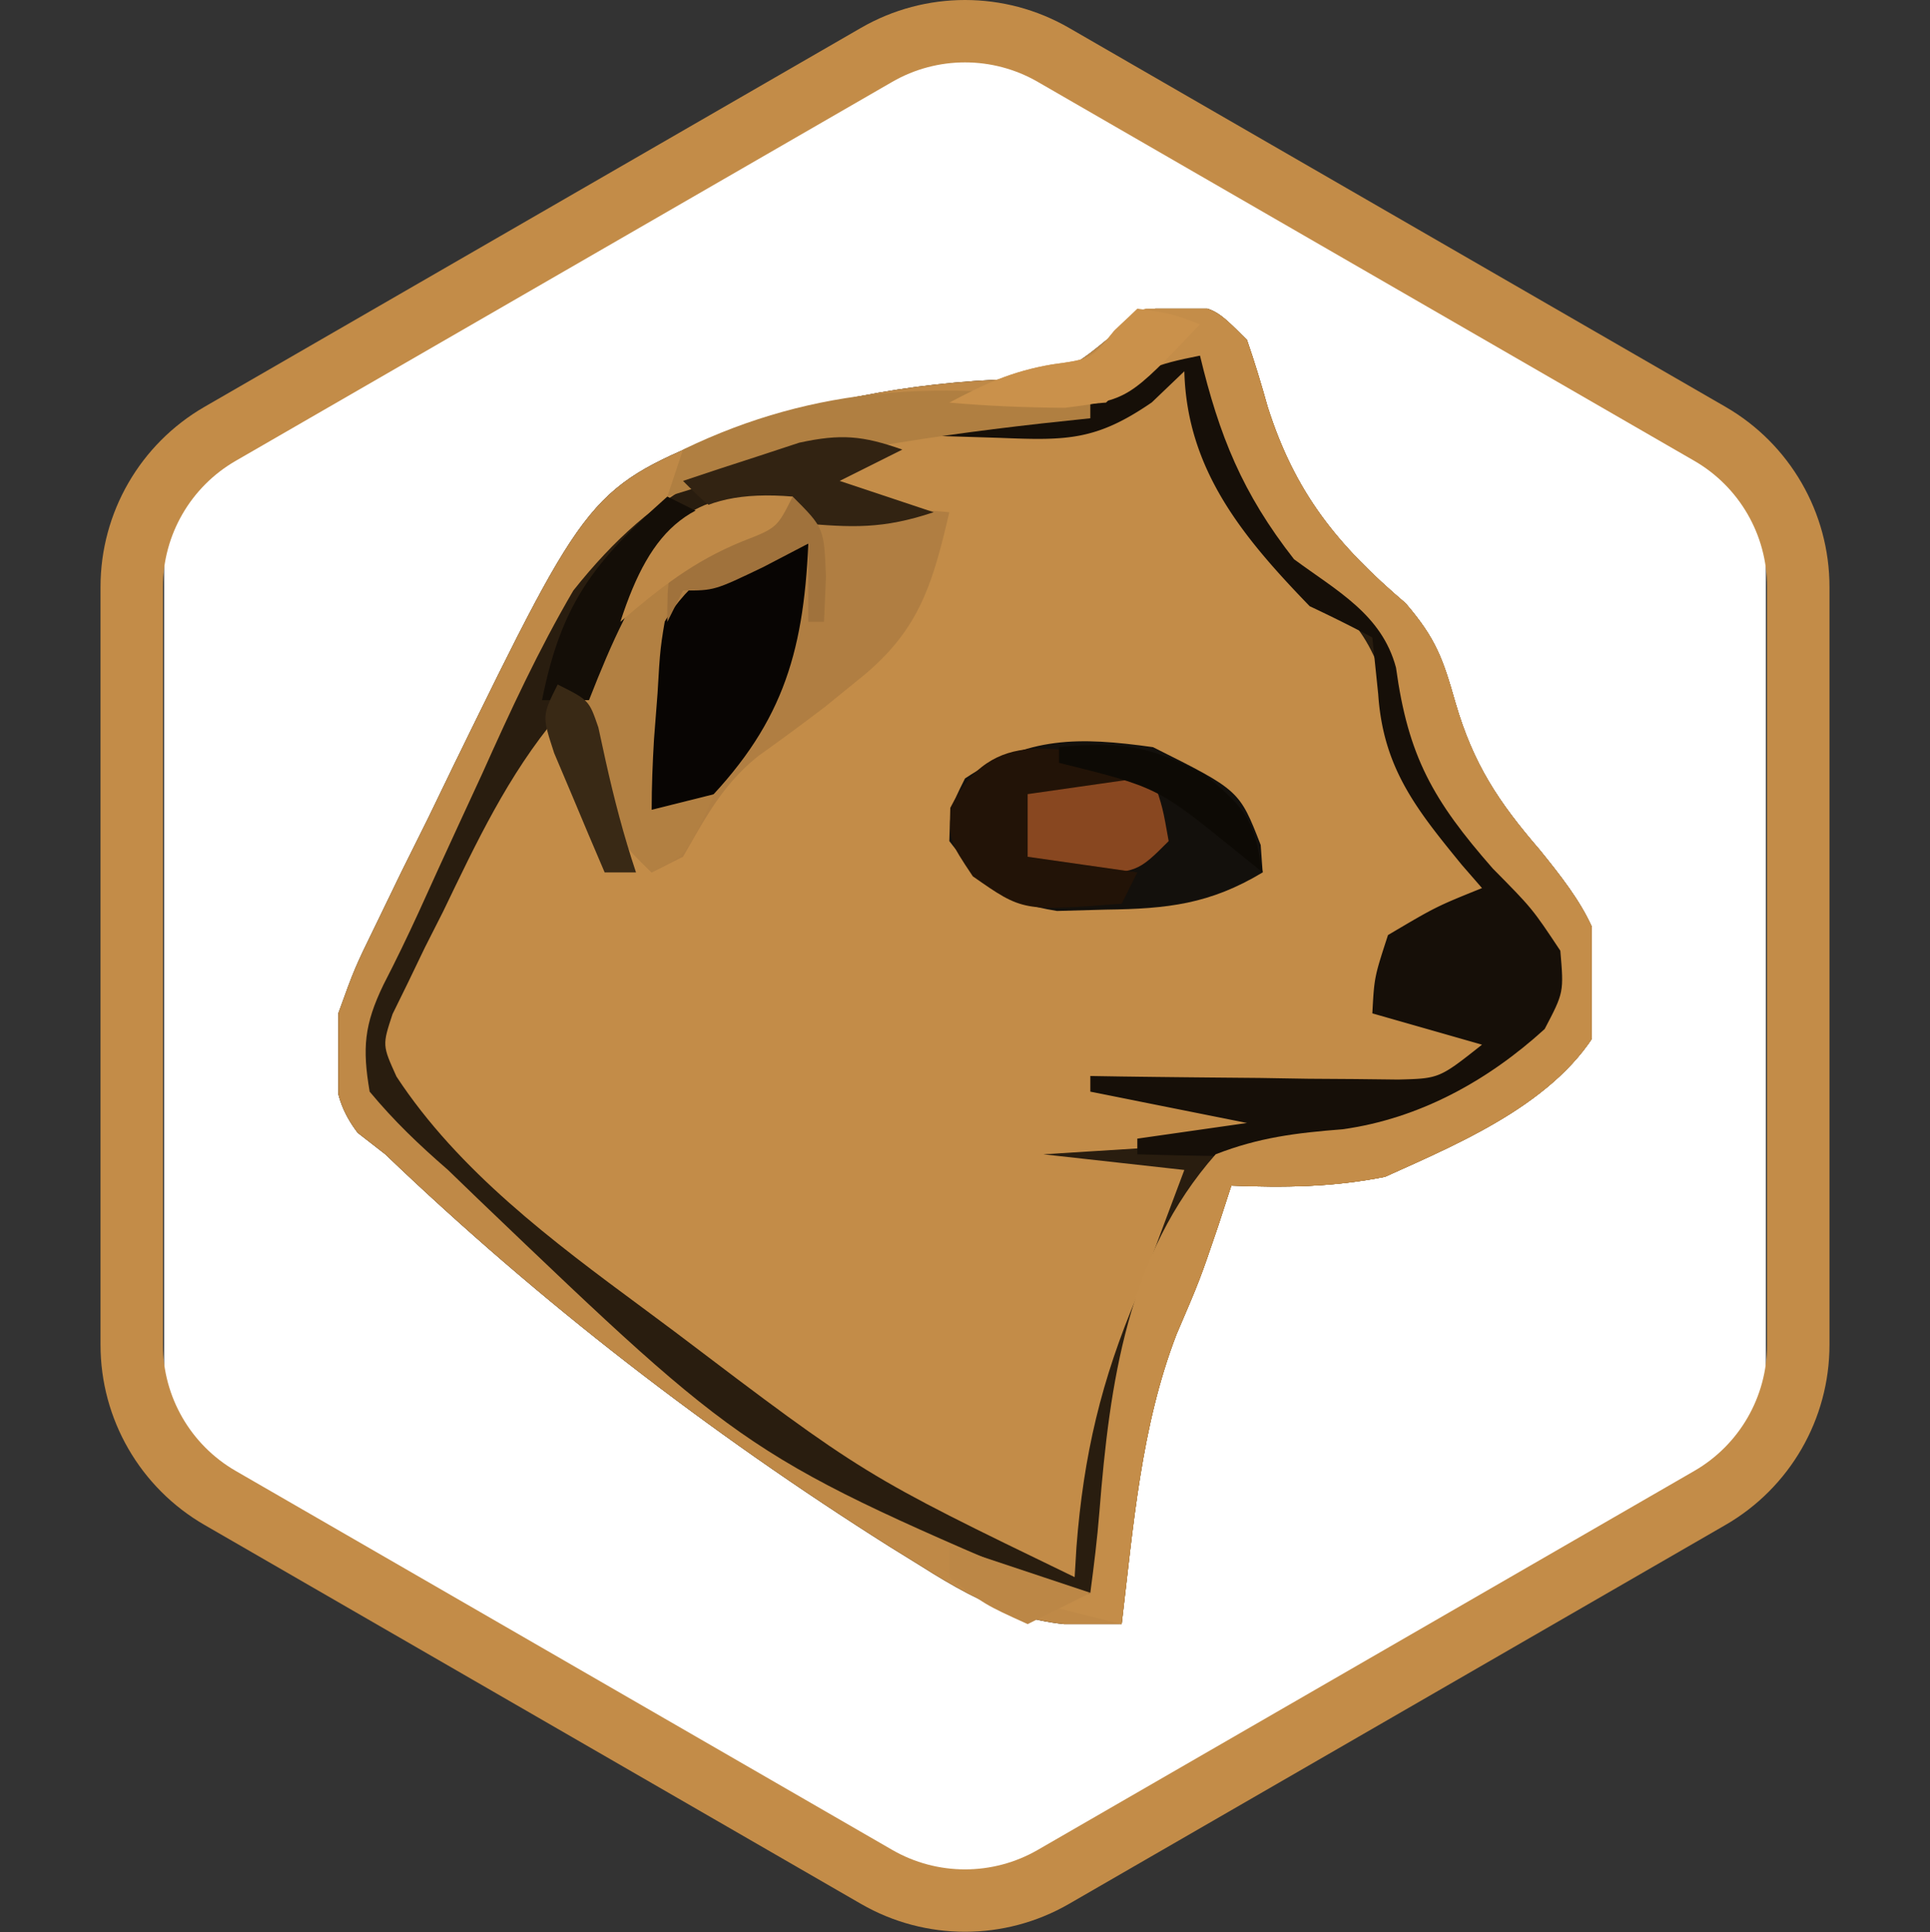 <svg xmlns="http://www.w3.org/2000/svg" fill="none" viewBox="0 0 3126 3130"><rect x="0" y="0" width="3126" height="3130" fill="#333333" stroke="none"/><path fill="#fff" d="M1558.94 34.96a7.983 7.983 0 0 1 8.12 0l1289.2 760.5a8 8 0 0 1 3.94 6.89v1521.3c0 2.83-1.5 5.45-3.94 6.89l-1289.2 760.5a7.98 7.98 0 0 1-8.12 0l-1289.202-760.5a8.003 8.003 0 0 1-3.936-6.89V802.35a7.999 7.999 0 0 1 3.936-6.89L1558.94 34.96Z"/><path fill="#C38C48" fill-rule="evenodd" d="M2744.25 746.567 1680.89 132.639c-72.95-42.119-162.83-42.119-235.78 0L381.754 746.567c-72.952 42.119-117.892 119.957-117.892 204.194V2178.62c0 84.23 44.94 162.07 117.892 204.19l1063.356 613.93c72.95 42.12 162.83 42.12 235.78 0l1063.36-613.93c72.95-42.12 117.89-119.96 117.89-204.19V950.761c0-84.237-44.94-162.075-117.89-204.194ZM1731.42 45.127c-104.22-60.17-232.62-60.17-336.84 0L331.229 659.055c-104.217 60.17-168.417 171.367-168.417 291.706V2178.62c0 120.34 64.2 231.53 168.417 291.7l1063.351 613.93c104.22 60.17 232.62 60.17 336.84 0l1063.35-613.93c104.22-60.17 168.42-171.36 168.42-291.7V950.761c0-120.339-64.2-231.536-168.42-291.706L1731.42 45.127Z" clip-rule="evenodd"/><g clip-path="url(#a)"><path fill="#C38C48" d="M1908.73 490.486C1969 500 1969 500 2019.75 550.738c12.3 35.546 23.25 71.571 33.3 107.818 44.23 139.127 111.89 223.422 223.62 318.699 49.54 57.785 60.41 90.035 80.88 161.725 28.86 98.86 69.28 159.95 136.4 237.84 70.58 87.07 116.89 151.89 106.55 266.77-62.52 135.47-227.71 204.45-357.13 262.81-84.4 16.87-163.16 17.7-249 14.27-6.8 20.93-13.6 41.86-20.61 63.42-30.14 88.79-30.14 88.79-68.2 177.58-57.67 149.85-69.89 310.91-88.81 469.33-133.89 12.21-216.47-25.15-326.7-95.13-16.33-10.11-32.66-20.21-49.48-30.63-292.12-184.43-567.102-396.18-816.445-635.31l-44.704-34.79c-48.553-63.85-37.029-114.9-31.421-193.53 26.341-73.09 26.341-73.09 63.041-148.25l40.243-83.15c14.065-28.28 28.131-56.57 42.622-85.72 13.673-28.28 27.346-56.57 41.433-85.72 219.302-448.658 219.302-448.658 443.371-539.98 166.91-55.426 321.1-83.514 496.99-85.422 105.21-19.271 128.98-108.02 233.03-122.882Z"/><path fill="#291D0F" d="M1908.73 490.486C1969 500 1969 500 2019.75 550.738c12.3 35.546 23.25 71.571 33.3 107.818 44.23 139.127 111.89 223.422 223.62 318.699 49.54 57.785 60.41 90.035 80.88 161.725 28.86 98.86 69.28 159.95 136.4 237.84 70.58 87.07 116.89 151.89 106.55 266.77-62.52 135.47-227.71 204.45-357.13 262.81-84.4 16.87-163.16 17.7-249 14.27-6.8 20.93-13.6 41.86-20.61 63.42-30.14 88.79-30.14 88.79-68.2 177.58-57.67 149.85-69.89 310.91-88.81 469.33-133.89 12.21-216.47-25.15-326.7-95.13-16.33-10.11-32.66-20.21-49.48-30.63-292.12-184.43-567.102-396.18-816.445-635.31l-44.704-34.79c-48.553-63.85-37.029-114.9-31.421-193.53 26.341-73.09 26.341-73.09 63.041-148.25l40.243-83.15c14.065-28.28 28.131-56.57 42.622-85.72 13.673-28.28 27.346-56.57 41.433-85.72 219.302-448.658 219.302-448.658 443.371-539.98 166.91-55.426 321.1-83.514 496.99-85.422 105.21-19.271 128.98-108.02 233.03-122.882Zm-15.86 85.621-42.12 49.747c-76.73 66.849-122.2 65.028-222.73 67.585-110.3 3.322-192.95 13.325-293.4 60.251 8.38 16.744 16.75 33.487 25.38 50.738-50.75 0-50.75 0-122.12-6.342-102.7 8.053-136.43 34.586-207.76 107.818C948.366 1027.1 934.037 1143.88 954 1286.44c24.103 56.17 24.103 56.17 50.75 101.48-37.039-37.03-47.144-79.47-65.024-128.43-6.836-18.61-13.672-37.22-20.716-56.39-5.201-14.36-10.402-28.71-15.76-43.51-80.538 96.12-131.538 204.92-185.555 317.12-9.764 19.26-19.528 38.52-29.587 58.37-8.979 18.67-17.958 37.34-27.209 56.58l-25.109 51.19c-16.555 50.37-16.555 50.37 6.4 101.16 100.472 153.12 253.268 267.15 399.04 374.85 17.27 12.86 34.55 25.73 52.35 38.98 305.55 231.71 305.55 231.71 647.04 397.05l2.88-48.36c11.49-149.5 40.32-270.9 98.62-408.28 14.44-37.99 28.71-76.05 42.83-114.16 10.99-29.3 21.98-58.6 33.3-88.79-75.36-8.37-150.73-16.75-228.38-25.37 200.97-12.56 200.97-12.56 406-25.37-87.4-58.26-150.68-64.44-253.75-76.11 14.08.53 28.15 1.06 42.65 1.61 64.02 2.12 128.03 3.43 192.07 4.73 33.22 1.28 33.22 1.28 67.11 2.58 133.23 3.95 133.23 3.95 246.51-60.05l35.29-50.34c-58.62-8.38-117.23-16.75-177.63-25.37 8.38-41.86 16.75-83.72 25.38-126.85 50.24-16.74 100.48-33.49 152.25-50.74-10.4-14.12-20.8-28.25-31.52-42.81-125.31-177.43-125.31-177.43-146.11-293.33-31.9-119.61-80.73-148.355-177.62-221.976-83.7-106.921-121.11-200.076-152.25-329.797h-25.38Z"/><path fill="#BF8947" d="M1908.73 490.486C1969 500 1969 500 2019.75 550.738c12.3 35.546 23.25 71.571 33.3 107.818 44.23 139.127 111.89 223.422 223.62 318.699 49.54 57.785 60.41 90.035 80.88 161.725 28.86 98.86 69.28 159.95 136.4 237.84 70.58 87.07 116.89 151.89 106.55 266.77-62.52 135.47-227.71 204.45-357.13 262.81-84.4 16.87-163.16 17.7-249 14.27-6.8 20.93-13.6 41.86-20.61 63.42-30.14 88.79-30.14 88.79-68.2 177.58-57.67 149.85-69.89 310.91-88.81 469.33-133.89 12.21-216.47-25.15-326.7-95.13-16.33-10.11-32.66-20.21-49.48-30.63-292.12-184.43-567.102-396.18-816.445-635.31l-44.704-34.79c-48.553-63.85-37.029-114.9-31.421-193.53 26.341-73.09 26.341-73.09 63.041-148.25l40.243-83.15c14.065-28.28 28.131-56.57 42.622-85.72 13.673-28.28 27.346-56.57 41.433-85.72 219.302-448.658 219.302-448.658 443.371-539.98 166.91-55.426 321.1-83.514 496.99-85.422 105.21-19.271 128.98-108.02 233.03-122.882Zm-41.23 60.252c-13.93 16.057-27.87 32.113-42.23 48.657-78.86 70.276-151.67 72.353-252.75 79.774-36.53 3.752-73.04 7.649-109.53 11.693l-53.54 5.921c-213.02 26.575-347.07 91.463-480.825 259.86-56.15 95.847-102.107 195.187-147.492 296.497l-36.625 79.33c-22.329 48.38-44.496 96.84-66.443 145.4-18.131 39.52-37.045 78.7-56.982 117.34-31.078 64.56-34.437 102.36-22.333 173.24 40.577 48.68 79.376 85.54 126.875 126.85l49.759 48.06c435.046 416.48 435.046 416.48 959.296 640.47 18.71-1.18 37.42-2.36 56.69-3.57 2.2-26.36 4.39-52.71 6.65-79.87 18.98-197.2 42.86-359.39 145.01-533.54 30.12-44.73 30.12-44.73 25.97-96.92 27.21 3.14 54.43 6.28 82.47 9.51 169.86.91 343.27-93.67 471.81-200.67 35.68-38.03 35.68-38.03 34.1-103.76-32.05-91.07-64.16-126.4-130.04-195.02-94.01-98.64-120.7-164.32-139.96-296.6-24-87.574-95.68-125.363-166.13-177.486-83.7-106.921-121.11-200.076-152.25-329.797-45.2-21.908-45.2-21.908-101.5-25.369Z"/><path fill="#B07E42" d="m1352.07 813.942 53.97 4.361c43.88 3.581 87.74 7.505 131.58 11.495-28.17 121.396-50.47 194.602-149.07 272.722-17.21 13.99-34.41 27.99-52.14 42.41a4246.07 4246.07 0 0 1-107.25 79.08c-58.51 46.35-85.79 99.8-122.91 163.91-16.75 8.37-33.49 16.74-50.75 25.37-78.466-75.04-106.078-122.52-111.016-231.5 1.08-133.66 50.661-225.944 136.396-326.623 95.53-63.678 162.26-51.393 271.19-41.225Z"/><path fill="#160F08" d="M1867.5 550.739c54.81-.298 54.81-.298 101.5 25.369 22.1 47.071 22.1 47.071 36.48 106.232 44.25 150.899 118.15 231.439 236.3 336.14 57.1 65.01 57.1 65.01 66.02 148.94 24.26 138.11 105 205.43 198.24 305.52 46.58 67.19 46.58 67.19 47.58 134.08-32.83 74.64-65.22 98.22-134.21 140.82-29.25 18.59-29.25 18.59-59.08 37.56-125.89 69.22-216.4 90.62-361.2 87.7-29.47-.46-58.94-.92-89.31-1.39-33.51-.88-33.51-.88-67.7-1.78v-25.37c87.93-12.56 87.93-12.56 177.63-25.37-83.74-16.74-167.47-33.49-253.75-50.74v-25.37l50.04.81c74.77 1.05 149.55 1.71 224.33 2.36 25.99.43 51.97.86 78.75 1.29 24.94.17 49.88.33 75.58.5 22.99.26 45.98.53 69.66.8 66.73-1.66 66.73-1.66 136.02-56.49-58.62-16.75-117.24-33.49-177.63-50.74 3.17-58.67 3.17-58.67 25.37-126.85 77.72-45.98 77.72-45.98 152.26-76.1l-32.42-37.27c-74.2-90.76-127.6-157.24-135.69-276.68-3.14-30.34-6.28-60.69-9.52-91.96-33.34-17.86-67.28-34.629-101.5-50.738-107.43-111.181-198.89-220.312-203-380.535a369783.44 369783.44 0 0 0-52.63 50.341c-90.55 62.366-138.56 61.862-247.11 57.477l-89.31-2.775-67.7-3.567v-25.369l63.04-1.982 82.87-4.36 82.07-3.568c91.02-18.388 114.59-52.455 178.02-116.935Z"/><path fill="#C48D49" d="M1907.15 492.072C1969 500 1969 500 2019.75 550.738c12.3 35.547 23.25 71.571 33.3 107.819 44.23 139.126 111.89 223.421 223.62 318.698 49.54 57.785 60.41 90.035 80.88 161.725 28.86 98.86 69.28 159.95 136.4 237.84 70.58 87.07 116.89 151.9 106.55 266.77-62.52 135.47-227.71 204.45-357.13 262.81-84.4 16.87-163.16 17.7-248.99 14.27-6.81 20.93-13.61 41.86-20.62 63.42-30.14 88.79-30.14 88.79-68.2 177.58-57.67 149.85-69.89 310.91-88.81 469.33-33.5-8.37-66.99-16.74-101.5-25.37 25.12-12.56 25.12-12.56 50.75-25.37 5.79-43.6 11.24-87.29 14.71-131.14 16.53-208.03 45.24-417.04 188.29-579.19 70.29-27.36 130.53-34.67 205.58-40.53 124.03-17.22 235.01-78.32 327.3-162.42 31.12-59.38 31.12-59.38 25.37-126.85-45.47-68.43-45.47-68.43-109.43-133.19-96.98-110.68-137.07-181.75-156.71-325.33-22.99-86.488-96-124.486-165.23-175.705-83.7-106.922-121.11-200.077-152.26-329.798-72.75 14.548-97.98 21.854-152.24 76.107-60.47 4.955-60.47 4.955-130.05 3.172l-69.98-1.388-53.73-1.784c57.82-30.558 101.48-50.734 166.53-61.837 63.45-8.699 63.45-8.699 99.91-53.909 38.06-36.468 38.06-36.468 103.09-44.396Z"/><path fill="#13100C" d="M1867.5 1210.33c140 69.99 140 69.99 174.45 158.56 1.05 14.65 2.1 29.3 3.17 44.4-85.63 51.45-154.5 59.01-253.74 60.25-26.17.72-52.34 1.44-79.3 2.18-89.92-14.42-119.64-41.87-174.46-113.17 1.59-53.91 1.59-53.91 25.38-101.48 102.61-68.39 183.99-67.57 304.5-50.74Z"/><path fill="#080503" d="M1309.25 880.536c-8.13 182.954-44.19 297.874-177.63 431.274h-76.12c-35.92-71.83-31.52-123.06-25.38-202.95 34.37-92.22 60.53-140.518 139.57-199.784 63.43-28.54 63.43-28.54 139.56-28.54Z"/><path fill="#B28042" d="M1283.88 804.429c-25.38 50.738-25.38 50.738-87.23 74.521-72.6 23.035-72.6 23.035-115.77 103.062-11.64 67.758-11.64 67.758-15.86 141.118-1.9 24.62-3.8 49.25-5.75 74.62-2.26 37.97-3.77 76.02-3.77 114.06 33.5-8.37 66.99-16.74 101.5-25.37-44.41 98.31-44.41 98.31-101.5 126.85-78.466-75.04-106.078-122.52-111.016-231.5 1.08-133.66 50.661-225.944 136.396-326.623 81.9-54.593 108.7-55.834 203-50.738Z"/><path fill="#884720" d="M1711.38 1258.59c52.04.83 104.08 1.66 156.12 2.48 15.86 47.57 15.86 47.57 25.38 101.48-50.76 50.74-50.76 50.74-142.74 53.91-28.26-1.05-56.52-2.1-85.64-3.17-9.7-42.02-18.12-84.35-25.38-126.85 25.38-25.37 25.38-25.37 72.26-27.85Z"/><path fill="#221307" d="M1842.12 1235.7v25.37c-58.61 8.37-117.23 16.75-177.62 25.37v101.48c58.62 8.37 117.23 16.74 177.62 25.37-8.37 16.74-16.74 33.48-25.37 50.73-160.04 12.31-160.04 12.31-241.06-44.39-38.07-57.08-38.07-57.08-36.48-110.99 68.39-136.74 179.02-93.24 302.91-72.94Z"/><path fill="#B07F41" d="M1766 652.215v25.369l-79 8.423c-208.04 23.384-405.78 54.769-606.12 118.422 8.37-25.115 16.74-50.231 25.37-76.107 217.92-105.508 424.5-111.521 659.75-76.107Z"/><path fill="#322312" d="M1461.5 728.322 1360 779.06c50.24 16.744 100.49 33.487 152.25 50.738-82.41 27.462-131.51 25.091-217.27 17.441l-74.64-6.045c-63.34-11.396-63.34-11.396-114.09-62.134 40.07-13.532 80.27-26.669 120.53-39.639 22.37-7.358 44.75-14.716 67.8-22.297 67.41-14.602 102.73-11.444 166.92 11.198Z"/><path fill="#140E07" d="M1080.88 804.429c16.74 8.371 33.49 16.743 50.74 25.369-15.17 17.267-30.35 34.533-45.99 52.323-61.49 82.558-94.208 156.699-131.63 252.109h-76.125c31.364-156.787 83.762-223.549 203.005-329.801Z"/><path fill="#A0723C" d="M1283.88 804.429c50.74 50.738 50.74 50.738 53.92 130.016-1.05 24.069-2.1 48.138-3.18 72.935h-25.37V880.536c-24.07 12.558-48.15 25.115-72.95 38.053-79.3 38.054-79.3 38.054-130.05 38.054-8.37 16.744-16.75 33.487-25.37 50.737 0-76.106 0-76.106 30.13-115.745 54.29-43.047 107.77-64.342 172.87-87.206Z"/><path fill="#CA914B" d="M1842.12 500c55.51 7.928 55.51 7.928 101.5 25.369-116.19 122.286-116.19 122.286-218.85 135.269-62.81-.446-124.59-2.862-187.15-8.424 57.82-30.558 101.48-50.734 166.53-61.837 63.81-8.789 63.81-8.789 101.5-55.495 12.04-11.511 24.07-23.022 36.47-34.882Z"/><path fill="#BF8947" d="M1283.88 804.429c-25.38 50.738-25.38 50.738-82.47 72.936-78.36 32.046-132.69 75.195-196.66 130.015 49.56-152.787 114.7-216.65 279.13-202.951Z"/><path fill="#0D0A05" d="M1715.25 1210.33c98.79-9.4 147.32-2.6 236.3 44.4 70.99 59.42 78.31 73.09 93.57 158.56-13.18-10.7-26.36-21.39-39.94-32.41-130.1-105.46-130.1-105.46-289.93-145.18v-25.37Z"/><path fill="#392915" d="M903.25 1108.86c50.75 25.37 50.75 25.37 65.916 69.56 5.838 26.79 5.838 26.79 11.795 54.11 13.893 62.22 28.929 120.05 49.169 180.76h-50.755c-17.683-41.13-35.074-82.38-52.336-123.68-9.715-22.96-19.43-45.91-29.439-69.56-19.725-60.45-19.725-60.45 5.65-111.19Z"/><path fill="#BC8746" d="M1537.62 2504.15c75.37 25.12 150.73 50.24 228.38 76.11-50.24 25.12-50.24 25.12-101.5 50.74-69.78-31.71-69.78-31.71-126.88-76.11v-50.74Z"/></g><defs><clipPath id="a"><path fill="#fff" d="M548 500h2030v2131H548z"/></clipPath></defs></svg>
